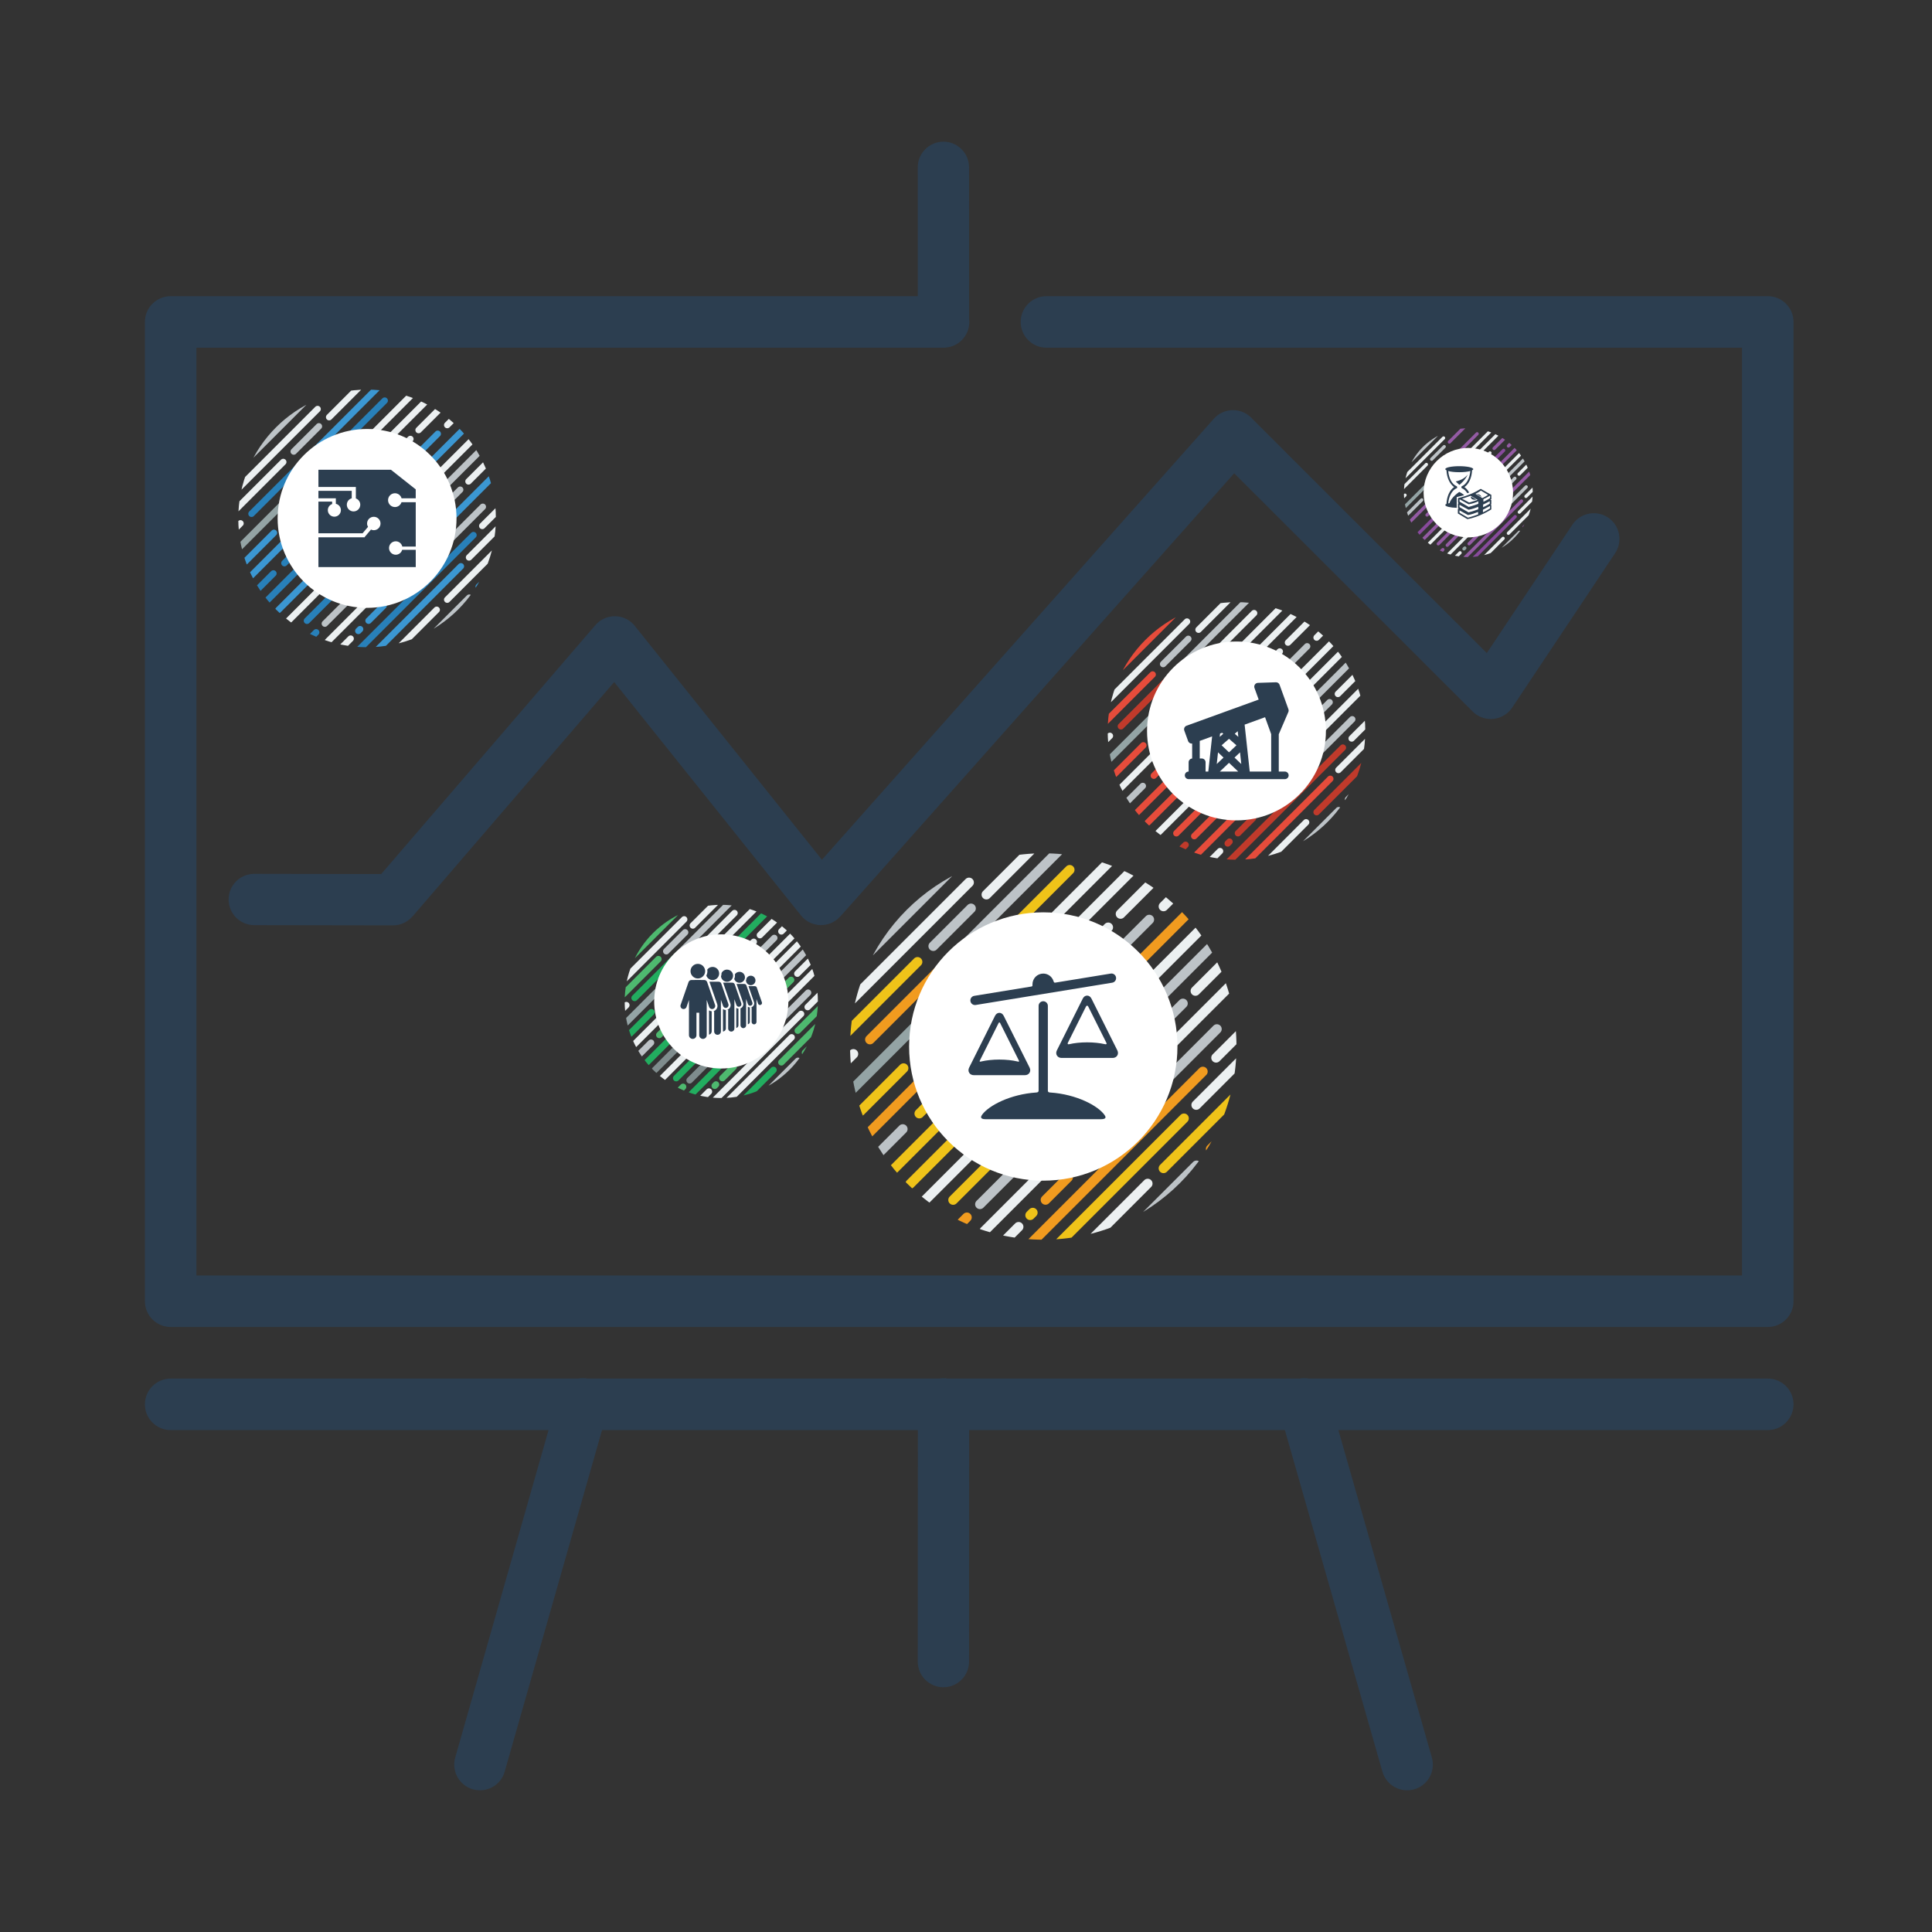 <?xml version="1.0" encoding="utf-8"?>
<!-- Generator: Adobe Illustrator 16.0.0, SVG Export Plug-In . SVG Version: 6.00 Build 0)  -->
<!DOCTYPE svg PUBLIC "-//W3C//DTD SVG 1.1//EN" "http://www.w3.org/Graphics/SVG/1.1/DTD/svg11.dtd">
<svg version="1.1" id="Layer_1" xmlns="http://www.w3.org/2000/svg" xmlns:xlink="http://www.w3.org/1999/xlink" x="0px" y="0px"
	 width="600px" height="600px" viewBox="0 0 600 600" enable-background="new 0 0 600 600" xml:space="preserve">
<rect x="0" y="0" width="600" height="600" fill="#333333" stroke="none"/>
<g>
	<path fill="#2C3E50" d="M376.959,130.048L255.261,266.997l-57.768-72.183c-0.383-0.549-0.834-1.064-1.366-1.516
		c-3.351-2.866-8.383-2.483-11.25,0.867l-66.499,77.283l-39.417-0.068c-4.4,0-7.966,3.566-7.966,7.967
		c0,4.398,3.566,7.967,7.966,7.967l43.083,0.068c2.416,0,4.583-1.068,6.066-2.803l0.017,0.018l62.616-72.783l58.017,72.498
		c2.732,3.434,7.75,3.984,11.183,1.25c0.351-0.297,0.683-0.6,0.983-0.932l0.017,0.016l122.349-137.664l74.065,74
		c3.116,3.1,8.183,3.082,11.282-0.033c0.468-0.451,0.852-0.949,1.168-1.467l31.782-47.683c2.451-3.667,1.467-8.616-2.183-11.067
		c-3.667-2.449-8.616-1.466-11.067,2.184l-26.6,39.898l-72.85-72.765l-0.648-0.667C384.942,126.465,379.893,126.749,376.959,130.048
		z"/>
	<path fill="#2C3E50" d="M53.001,412.111h0.217h495.779c4.417,0,8-3.584,8-8v-0.199V99.982c0-4.417-3.584-8-8-8h-0.2H324.982
		c-4.417,0-8,3.584-8,8s3.584,8,8,8h216.016v288.129H61.002V107.982h232.031c4.416,0,8-3.583,8-8c0-0.335-0.027-0.663-0.067-0.987
		l-0.017-47.03c0-4.4-3.566-7.966-7.967-7.966c-4.383,0-7.966,3.566-7.966,7.966l0.015,40.017L53.001,91.98c-4.417,0-8,3.584-8,8
		v0.217v303.914C45.001,408.527,48.585,412.111,53.001,412.111z"/>
	<path fill="#2C3E50" d="M548.998,428.129H406.454c-0.938-0.172-1.916-0.182-2.897,0H294.335c-0.431-0.072-0.869-0.117-1.319-0.117
		c-0.451,0-0.889,0.045-1.319,0.117H182.441c-0.979-0.182-1.955-0.17-2.891,0H53.001c-4.417,0-8,3.584-8,8c0,4.418,3.583,8,8,8
		h117.354l-28.987,101.699c-1.2,4.25,1.267,8.666,5.5,9.865c4.25,1.201,8.667-1.25,9.866-5.5l30.232-106.064h98.079l-0.03,71.898
		c0,4.4,3.566,7.967,7.967,7.967c4.399,0,7.967-3.584,7.967-7.967l0.029-71.898h98.057l30.28,106.064
		c1.201,4.25,5.632,6.701,9.867,5.5c4.25-1.199,6.7-5.631,5.499-9.865l-29.033-101.699h133.35c4.417,0,8-3.6,8-8
		C556.998,431.713,553.414,428.129,548.998,428.129z"/>
	<g>
		<g>
			<g>
				<defs>
					<path id="SVGID_1_" d="M324,385c-33.137,0-60-26.863-60-60c0-33.137,26.863-60,60-60s60,26.863,60,60
						C384,358.137,357.137,385,324,385z"/>
				</defs>
				<clipPath id="SVGID_2_">
					<use xlink:href="#SVGID_1_"  overflow="visible"/>
				</clipPath>
				<g clip-path="url(#SVGID_2_)">
					
						<line fill="none" stroke="#BDC3C7" stroke-width="3" stroke-linecap="round" stroke-miterlimit="10" x1="266.167" y1="299.5" x2="303.612" y2="262.054"/>
					
						<line fill="none" stroke="#BDC3C7" stroke-width="3" stroke-linecap="round" stroke-miterlimit="10" x1="289.833" y1="293.833" x2="301.557" y2="282.11"/>
					
						<line fill="none" stroke="#94A4A5" stroke-width="3" stroke-linecap="round" stroke-miterlimit="10" x1="251.5" y1="351.5" x2="288.946" y2="314.055"/>
					
						<line fill="none" stroke="#EFC319" stroke-width="3" stroke-linecap="round" stroke-miterlimit="10" x1="267.167" y1="345.167" x2="280.612" y2="331.721"/>
					
						<line fill="none" stroke="#EFC319" stroke-width="3" stroke-linecap="round" stroke-miterlimit="10" x1="247.5" y1="336.166" x2="284.946" y2="298.721"/>
					
						<line fill="none" stroke="#ECF0F1" stroke-width="3" stroke-linecap="round" stroke-miterlimit="10" x1="263.5" y1="311.5" x2="300.946" y2="274.054"/>
					
						<line fill="none" stroke="#F19B1F" stroke-width="3" stroke-linecap="round" stroke-miterlimit="10" x1="270.167" y1="322.834" x2="297.612" y2="295.387"/>
					
						<line fill="none" stroke="#F19B1F" stroke-width="3" stroke-linecap="round" stroke-miterlimit="10" x1="260.833" y1="360.833" x2="298.279" y2="323.387"/>
					
						<line fill="none" stroke="#EFC319" stroke-width="3" stroke-linecap="round" stroke-miterlimit="10" x1="285.5" y1="345.833" x2="295.028" y2="336.305"/>
					
						<line fill="none" stroke="#BCC2C6" stroke-width="3" stroke-linecap="round" stroke-miterlimit="10" x1="270.833" y1="360.167" x2="280.361" y2="350.639"/>
					
						<line fill="none" stroke="#ECF0F1" stroke-width="3" stroke-linecap="round" stroke-miterlimit="10" x1="255.5" y1="336.834" x2="265.028" y2="327.305"/>
					
						<line fill="none" stroke="#EFC319" stroke-width="3" stroke-linecap="round" stroke-miterlimit="10" x1="274.333" y1="366.333" x2="293.361" y2="347.306"/>
					
						<line fill="none" stroke="#EFC319" stroke-width="3" stroke-linecap="round" stroke-miterlimit="10" x1="282.667" y1="367.667" x2="301.694" y2="348.639"/>
					
						<line fill="none" stroke="#ECF0F1" stroke-width="3" stroke-linecap="round" stroke-miterlimit="10" x1="284" y1="376" x2="303.028" y2="356.972"/>
					
						<line fill="none" stroke="#EFC319" stroke-width="3" stroke-linecap="round" stroke-miterlimit="10" x1="296" y1="372.667" x2="315.028" y2="353.639"/>
					
						<line fill="none" stroke="#BDC3C7" stroke-width="3" stroke-linecap="round" stroke-miterlimit="10" x1="304.333" y1="374" x2="323.361" y2="354.972"/>
					
						<line fill="none" stroke="#ECF0F1" stroke-width="3" stroke-linecap="round" stroke-miterlimit="10" x1="305.667" y1="382.333" x2="324.694" y2="363.306"/>
					
						<line fill="none" stroke="#F19B1F" stroke-width="3" stroke-linecap="round" stroke-miterlimit="10" x1="294.667" y1="383.667" x2="300.279" y2="378.054"/>
					
						<line fill="none" stroke="#F19B1F" stroke-width="3" stroke-linecap="round" stroke-miterlimit="10" x1="324.694" y1="372.639" x2="331.694" y2="365.639"/>
					
						<line fill="none" stroke="#F19B1F" stroke-width="3" stroke-linecap="round" stroke-miterlimit="10" x1="319.833" y1="386.5" x2="373.557" y2="332.777"/>
					
						<line fill="none" stroke="#EFC319" stroke-width="3" stroke-linecap="round" stroke-miterlimit="10" x1="327.167" y1="387.833" x2="367.694" y2="347.306"/>
					
						<line fill="none" stroke="#BDC3C7" stroke-width="3" stroke-linecap="round" stroke-miterlimit="10" x1="296" y1="297" x2="340.334" y2="252.667"/>
					
						<line fill="none" stroke="#ECF0F1" stroke-width="3" stroke-linecap="round" stroke-miterlimit="10" x1="339.5" y1="384.5" x2="356.431" y2="367.569"/>
					
						<line fill="none" stroke="#ECF0F1" stroke-width="3" stroke-linecap="round" stroke-miterlimit="10" x1="311.5" y1="385.833" x2="316.333" y2="381"/>
					
						<line fill="none" stroke="#BDC3C7" stroke-width="3" stroke-linecap="round" stroke-miterlimit="10" x1="361.194" y1="336.305" x2="377.917" y2="319.584"/>
					
						<line fill="none" stroke="#EFC319" stroke-width="3" stroke-linecap="round" stroke-miterlimit="10" x1="313.514" y1="288.819" x2="332.205" y2="270.128"/>
					
						<line fill="none" stroke="#EFC319" stroke-width="3" stroke-linecap="round" stroke-miterlimit="10" x1="319.929" y1="377.404" x2="320.742" y2="376.591"/>
					
						<line fill="none" stroke="#BDC3C7" stroke-width="3" stroke-linecap="round" stroke-miterlimit="10" x1="312.833" y1="334.5" x2="317.667" y2="329.666"/>
					
						<line fill="none" stroke="#ECF0F1" stroke-width="3" stroke-linecap="round" stroke-miterlimit="10" x1="371.5" y1="343.166" x2="394.667" y2="320"/>
					
						<line fill="none" stroke="#ECF0F1" stroke-width="3" stroke-linecap="round" stroke-miterlimit="10" x1="306.333" y1="277.833" x2="329.5" y2="254.667"/>
					
						<line fill="none" stroke="#ECF0F1" stroke-width="3" stroke-linecap="round" stroke-miterlimit="10" x1="323.333" y1="288.833" x2="346.5" y2="265.667"/>
					
						<line fill="none" stroke="#ECF0F1" stroke-width="3" stroke-linecap="round" stroke-miterlimit="10" x1="359.667" y1="328.5" x2="382.833" y2="305.334"/>
					
						<line fill="none" stroke="#ECF0F1" stroke-width="3" stroke-linecap="round" stroke-miterlimit="10" x1="371.25" y1="307.75" x2="391" y2="288"/>
					
						<line fill="none" stroke="#BDC3C7" stroke-width="3" stroke-linecap="round" stroke-miterlimit="10" x1="363.779" y1="315.221" x2="367.37" y2="311.631"/>
					
						<line fill="none" stroke="#ECF0F1" stroke-width="3" stroke-linecap="round" stroke-miterlimit="10" x1="328" y1="293.833" x2="351.167" y2="270.667"/>
					
						<line fill="none" stroke="#ECF0F1" stroke-width="3" stroke-linecap="round" stroke-miterlimit="10" x1="348" y1="283.833" x2="371.167" y2="260.667"/>
					
						<line fill="none" stroke="#BDC3C7" stroke-width="3" stroke-linecap="round" stroke-miterlimit="10" x1="340.194" y1="302.305" x2="356.917" y2="285.583"/>
					
						<line fill="none" stroke="#EFC319" stroke-width="3" stroke-linecap="round" stroke-miterlimit="10" x1="361.333" y1="362.833" x2="384.5" y2="339.666"/>
					
						<line fill="none" stroke="#BDC3C7" stroke-width="3" stroke-linecap="round" stroke-miterlimit="10" x1="354.861" y1="378.639" x2="371.583" y2="361.917"/>
					
						<line fill="none" stroke="#ECF0F1" stroke-width="3" stroke-linecap="round" stroke-miterlimit="10" x1="377.667" y1="328.5" x2="392.833" y2="313.334"/>
					
						<line fill="none" stroke="#F19B1F" stroke-width="3" stroke-linecap="round" stroke-miterlimit="10" x1="354" y1="298.5" x2="377.167" y2="275.333"/>
					
						<line fill="none" stroke="#F19B1F" stroke-width="3" stroke-linecap="round" stroke-miterlimit="10" x1="376" y1="356.833" x2="399.167" y2="333.666"/>
					
						<line fill="none" stroke="#ECF0F1" stroke-width="3" stroke-linecap="round" stroke-miterlimit="10" x1="354" y1="307.5" x2="377.167" y2="284.333"/>
					
						<line fill="none" stroke="#BDC3C7" stroke-width="3" stroke-linecap="round" stroke-miterlimit="10" x1="359.194" y1="310.973" x2="375.917" y2="294.25"/>
					
						<line fill="none" stroke="#ECF0F1" stroke-width="3" stroke-linecap="round" stroke-miterlimit="10" x1="361.333" y1="281.5" x2="384.5" y2="258.333"/>
					
						<line fill="none" stroke="#ECF0F1" stroke-width="3" stroke-linecap="round" stroke-miterlimit="10" x1="321" y1="311.166" x2="344.167" y2="288"/>
				</g>
				<g clip-path="url(#SVGID_2_)">
					<circle fill="#FFFFFF" cx="324" cy="325" r="41.667"/>
				</g>
			</g>
		</g>
		<g>
			<g>
				<defs>
					<rect id="SVGID_3_" x="300.772" y="302.334" width="46.455" height="45.333"/>
				</defs>
				<clipPath id="SVGID_4_">
					<use xlink:href="#SVGID_3_"  overflow="visible"/>
				</clipPath>
				<path clip-path="url(#SVGID_4_)" fill="#2C3E50" d="M319.727,333.164c0.29-0.47,0.298-1.057,0.021-1.609l-8.042-16.084
					c-0.294-0.588-0.784-0.926-1.345-0.926s-1.051,0.338-1.345,0.926l-8.042,16.084c-0.276,0.553-0.269,1.14,0.021,1.609
					c0.29,0.469,0.812,0.738,1.43,0.738h15.87C318.915,333.902,319.437,333.633,319.727,333.164L319.727,333.164z M310.361,317.524
					c0.159,0,0.259,0.231,0.259,0.231l5.699,11.397c0.406,0.77-0.104,0.554-0.336,0.498c-1.557-0.37-3.506-0.591-5.622-0.591
					c-2.09,0-4.018,0.216-5.563,0.578c-0.255,0.059-0.847,0.285-0.393-0.488l5.691-11.383
					C310.097,317.768,310.213,317.524,310.361,317.524L310.361,317.524z M310.361,317.524"/>
				<path clip-path="url(#SVGID_4_)" fill="#2C3E50" d="M346.998,326.202l-8.042-16.084c-0.294-0.588-0.784-0.925-1.345-0.925
					s-1.05,0.337-1.345,0.925l-8.042,16.084c-0.276,0.554-0.269,1.14,0.021,1.61c0.29,0.469,0.812,0.738,1.431,0.738h15.87
					c0.619,0,1.14-0.27,1.431-0.738C347.267,327.342,347.274,326.756,346.998,326.202L346.998,326.202z M337.611,312.311
					c0.216,0,0.385,0.346,0.385,0.346l5.5,10.999c0.467,0.827-0.169,0.663-0.481,0.594c-1.519-0.339-3.385-0.54-5.403-0.54
					c-2.072,0-3.983,0.211-5.523,0.567c-0.269,0.063-0.834,0.138-0.282-0.778l5.407-10.814
					C337.213,312.684,337.389,312.311,337.611,312.311L337.611,312.311z M337.611,312.311"/>
				<path clip-path="url(#SVGID_4_)" fill="#2C3E50" d="M302.79,312.122c0.077,0,0.155-0.005,0.233-0.019l42.388-6.919
					c0.782-0.128,1.313-0.864,1.186-1.647c-0.128-0.782-0.865-1.313-1.647-1.185l-17.211,2.81c-0.44,0.11-0.513-0.33-0.576-0.52
					c-0.443-1.33-1.697-2.289-3.176-2.289c-1.85,0-3.348,1.5-3.348,3.35c0,0.234,0.087,0.596-0.293,0.665l-17.784,2.903
					c-0.782,0.127-1.313,0.865-1.186,1.646C301.491,311.622,302.1,312.122,302.79,312.122L302.79,312.122z M302.79,312.122"/>
			</g>
			<path fill="#2C3E50" d="M325.422,338.674v-26.295c0-0.792-0.644-1.435-1.436-1.435s-1.436,0.643-1.436,1.435v26.295
				c0,0.544-0.48,0.594-0.72,0.609c-8.083,0.542-14.694,4.02-16.806,6.878c-0.368,0.5-0.868,1.423,1.089,1.423h35.745
				c1.957,0,1.5-0.831,1.19-1.279c-1.987-2.879-8.664-6.457-16.862-7.018C325.934,339.27,325.422,339.283,325.422,338.674
				L325.422,338.674z M325.422,338.674"/>
		</g>
	</g>
</g>
<g>
	<g>
		<g>
			<defs>
				<path id="SVGID_5_" d="M114,201c-22.092,0-40-17.909-40-40s17.908-40,40-40c22.091,0,40,17.909,40,40S136.091,201,114,201z"/>
			</defs>
			<clipPath id="SVGID_6_">
				<use xlink:href="#SVGID_5_"  overflow="visible"/>
			</clipPath>
			<g clip-path="url(#SVGID_6_)">
				
					<line fill="none" stroke="#BDC3C7" stroke-width="2" stroke-linecap="round" stroke-miterlimit="10" x1="75.444" y1="144" x2="100.408" y2="119.036"/>
				
					<line fill="none" stroke="#BDC3C7" stroke-width="2" stroke-linecap="round" stroke-miterlimit="10" x1="91.223" y1="140.222" x2="99.037" y2="132.407"/>
				
					<line fill="none" stroke="#94A4A5" stroke-width="2" stroke-linecap="round" stroke-miterlimit="10" x1="65.667" y1="178.667" x2="90.631" y2="153.703"/>
				
					<line fill="none" stroke="#3B97D2" stroke-width="2" stroke-linecap="round" stroke-miterlimit="10" x1="76.111" y1="174.444" x2="85.075" y2="165.48"/>
				
					<line fill="none" stroke="#ECF0F1" stroke-width="2" stroke-linecap="round" stroke-miterlimit="10" x1="63" y1="168.444" x2="87.964" y2="143.48"/>
				
					<line fill="none" stroke="#ECF0F1" stroke-width="2" stroke-linecap="round" stroke-miterlimit="10" x1="73.667" y1="152" x2="98.631" y2="127.036"/>
				
					<line fill="none" stroke="#2880B9" stroke-width="2" stroke-linecap="round" stroke-miterlimit="10" x1="78.111" y1="159.556" x2="96.408" y2="141.258"/>
				
					<line fill="none" stroke="#3B97D2" stroke-width="2" stroke-linecap="round" stroke-miterlimit="10" x1="71.889" y1="184.889" x2="96.853" y2="159.925"/>
				
					<line fill="none" stroke="#2880B9" stroke-width="2" stroke-linecap="round" stroke-miterlimit="10" x1="88.333" y1="174.889" x2="94.686" y2="168.537"/>
				
					<line fill="none" stroke="#2880B9" stroke-width="2" stroke-linecap="round" stroke-miterlimit="10" x1="78.556" y1="184.444" x2="84.907" y2="178.092"/>
				
					<line fill="none" stroke="#ECF0F1" stroke-width="2" stroke-linecap="round" stroke-miterlimit="10" x1="68.333" y1="168.889" x2="74.686" y2="162.537"/>
				
					<line fill="none" stroke="#2880B9" stroke-width="2" stroke-linecap="round" stroke-miterlimit="10" x1="80.889" y1="188.556" x2="93.574" y2="175.87"/>
				
					<line fill="none" stroke="#3B97D2" stroke-width="2" stroke-linecap="round" stroke-miterlimit="10" x1="86.444" y1="189.444" x2="99.13" y2="176.759"/>
				
					<line fill="none" stroke="#ECF0F1" stroke-width="2" stroke-linecap="round" stroke-miterlimit="10" x1="87.333" y1="195" x2="100.019" y2="182.314"/>
				
					<line fill="none" stroke="#2880B9" stroke-width="2" stroke-linecap="round" stroke-miterlimit="10" x1="95.333" y1="192.778" x2="108.019" y2="180.092"/>
				
					<line fill="none" stroke="#BDC3C7" stroke-width="2" stroke-linecap="round" stroke-miterlimit="10" x1="100.889" y1="193.667" x2="113.574" y2="180.981"/>
				
					<line fill="none" stroke="#ECF0F1" stroke-width="2" stroke-linecap="round" stroke-miterlimit="10" x1="101.777" y1="199.222" x2="114.463" y2="186.537"/>
				
					<line fill="none" stroke="#2880B9" stroke-width="2" stroke-linecap="round" stroke-miterlimit="10" x1="94.444" y1="200.111" x2="98.187" y2="196.369"/>
				
					<line fill="none" stroke="#3B97D2" stroke-width="2" stroke-linecap="round" stroke-miterlimit="10" x1="114.463" y1="192.759" x2="119.13" y2="188.092"/>
				
					<line fill="none" stroke="#2880B9" stroke-width="2" stroke-linecap="round" stroke-miterlimit="10" x1="111.223" y1="202" x2="147.037" y2="166.185"/>
				
					<line fill="none" stroke="#3B97D2" stroke-width="2" stroke-linecap="round" stroke-miterlimit="10" x1="116.111" y1="202.889" x2="143.13" y2="175.87"/>
				
					<line fill="none" stroke="#3B97D2" stroke-width="2" stroke-linecap="round" stroke-miterlimit="10" x1="95.333" y1="142.333" x2="124.89" y2="112.778"/>
				
					<line fill="none" stroke="#ECF0F1" stroke-width="2" stroke-linecap="round" stroke-miterlimit="10" x1="124.333" y1="200.667" x2="135.62" y2="189.379"/>
				
					<line fill="none" stroke="#ECF0F1" stroke-width="2" stroke-linecap="round" stroke-miterlimit="10" x1="105.667" y1="201.556" x2="108.889" y2="198.333"/>
				
					<line fill="none" stroke="#BDC3C7" stroke-width="2" stroke-linecap="round" stroke-miterlimit="10" x1="138.797" y1="168.537" x2="149.944" y2="157.389"/>
				
					<line fill="none" stroke="#2880B9" stroke-width="2" stroke-linecap="round" stroke-miterlimit="10" x1="107.01" y1="136.879" x2="119.47" y2="124.419"/>
				
					<line fill="none" stroke="#3B97D2" stroke-width="2" stroke-linecap="round" stroke-miterlimit="10" x1="111.286" y1="195.936" x2="111.828" y2="195.394"/>
				
					<line fill="none" stroke="#BDC3C7" stroke-width="2" stroke-linecap="round" stroke-miterlimit="10" x1="106.556" y1="167.333" x2="109.777" y2="164.111"/>
				
					<line fill="none" stroke="#ECF0F1" stroke-width="2" stroke-linecap="round" stroke-miterlimit="10" x1="145.667" y1="173.111" x2="161.111" y2="157.667"/>
				
					<line fill="none" stroke="#ECF0F1" stroke-width="2" stroke-linecap="round" stroke-miterlimit="10" x1="102.223" y1="129.556" x2="117.667" y2="114.111"/>
				
					<line fill="none" stroke="#ECF0F1" stroke-width="2" stroke-linecap="round" stroke-miterlimit="10" x1="113.556" y1="136.889" x2="129" y2="121.444"/>
				
					<line fill="none" stroke="#3B97D2" stroke-width="2" stroke-linecap="round" stroke-miterlimit="10" x1="137.777" y1="163.333" x2="153.223" y2="147.889"/>
				
					<line fill="none" stroke="#ECF0F1" stroke-width="2" stroke-linecap="round" stroke-miterlimit="10" x1="145.5" y1="149.5" x2="158.667" y2="136.333"/>
				
					<line fill="none" stroke="#BDC3C7" stroke-width="2" stroke-linecap="round" stroke-miterlimit="10" x1="140.52" y1="154.48" x2="142.913" y2="152.087"/>
				
					<line fill="none" stroke="#ECF0F1" stroke-width="2" stroke-linecap="round" stroke-miterlimit="10" x1="116.667" y1="140.222" x2="132.111" y2="124.778"/>
				
					<line fill="none" stroke="#ECF0F1" stroke-width="2" stroke-linecap="round" stroke-miterlimit="10" x1="130" y1="133.556" x2="145.444" y2="118.111"/>
				
					<line fill="none" stroke="#3B97D2" stroke-width="2" stroke-linecap="round" stroke-miterlimit="10" x1="124.797" y1="145.87" x2="135.944" y2="134.722"/>
				
					<line fill="none" stroke="#ECF0F1" stroke-width="2" stroke-linecap="round" stroke-miterlimit="10" x1="138.889" y1="186.222" x2="154.333" y2="170.778"/>
				
					<line fill="none" stroke="#BDC3C7" stroke-width="2" stroke-linecap="round" stroke-miterlimit="10" x1="134.574" y1="196.759" x2="145.723" y2="185.611"/>
				
					<line fill="none" stroke="#ECF0F1" stroke-width="2" stroke-linecap="round" stroke-miterlimit="10" x1="149.777" y1="163.333" x2="159.889" y2="153.222"/>
				
					<line fill="none" stroke="#3B97D2" stroke-width="2" stroke-linecap="round" stroke-miterlimit="10" x1="134" y1="143.333" x2="149.444" y2="127.889"/>
				
					<line fill="none" stroke="#3B97D2" stroke-width="2" stroke-linecap="round" stroke-miterlimit="10" x1="148.667" y1="182.222" x2="164.111" y2="166.778"/>
				
					<line fill="none" stroke="#ECF0F1" stroke-width="2" stroke-linecap="round" stroke-miterlimit="10" x1="134" y1="149.333" x2="149.444" y2="133.889"/>
				
					<line fill="none" stroke="#BDC3C7" stroke-width="2" stroke-linecap="round" stroke-miterlimit="10" x1="137.463" y1="151.648" x2="148.611" y2="140.5"/>
				
					<line fill="none" stroke="#ECF0F1" stroke-width="2" stroke-linecap="round" stroke-miterlimit="10" x1="138.889" y1="132" x2="154.333" y2="116.556"/>
				
					<line fill="none" stroke="#ECF0F1" stroke-width="2" stroke-linecap="round" stroke-miterlimit="10" x1="112" y1="151.778" x2="127.444" y2="136.333"/>
			</g>
			<g clip-path="url(#SVGID_6_)">
				<circle fill="#FFFFFF" cx="114" cy="161" r="27.777"/>
			</g>
		</g>
	</g>
	<g>
		<path fill="#2C3E50" d="M122.655,153.184c0.987,0,1.808,0.667,2.058,1.576h4.394v-2.781l-7.693-6.09H98.889v5.339h11.624v3.564
			c0.797,0.292,1.372,1.052,1.372,1.951c0,1.154-0.937,2.085-2.091,2.085c-1.149,0-2.085-0.932-2.085-2.085
			c0-0.955,0.648-1.752,1.524-1.998v-2.317H98.889v2.322h5.409l0.004,1.71c0.899,0.208,1.566,1.01,1.566,1.971
			c0,1.125-0.908,2.034-2.029,2.034c-1.122,0-2.03-0.908-2.03-2.034c0-0.877,0.557-1.619,1.34-1.901v-0.75h-4.26v9.844h13.709
			l1.692-1.998c-0.182-0.306-0.292-0.663-0.292-1.047c0-1.154,0.936-2.085,2.09-2.085c1.149,0,2.086,0.932,2.086,2.085
			s-0.937,2.085-2.086,2.085c-0.315,0-0.611-0.074-0.881-0.199l-2.09,2.465l-0.074-0.064H98.889v9.246h30.223v-5.358h-4.213
			c-0.246,0.876-1.043,1.525-1.998,1.525c-1.153,0-2.085-0.936-2.085-2.085c0-1.154,0.932-2.09,2.085-2.09
			c0.997,0,1.826,0.7,2.035,1.636h4.176v-13.774h-4.422c-0.273,0.867-1.075,1.502-2.034,1.502c-1.182,0-2.142-0.959-2.142-2.142
			C120.514,154.139,121.474,153.184,122.655,153.184L122.655,153.184z M122.655,153.184"/>
	</g>
</g>
<g>
	<g>
		<g>
			<defs>
				<path id="SVGID_7_" d="M384,267c-22.092,0-40-17.908-40-40c0-22.091,17.908-40,40-40c22.091,0,40,17.909,40,40
					C424,249.092,406.091,267,384,267z"/>
			</defs>
			<clipPath id="SVGID_8_">
				<use xlink:href="#SVGID_7_"  overflow="visible"/>
			</clipPath>
			<g clip-path="url(#SVGID_8_)">
				
					<line fill="none" stroke="#E64C3B" stroke-width="2" stroke-linecap="round" stroke-miterlimit="10" x1="345.444" y1="210" x2="370.408" y2="185.036"/>
				
					<line fill="none" stroke="#BDC3C7" stroke-width="2" stroke-linecap="round" stroke-miterlimit="10" x1="361.223" y1="206.222" x2="369.037" y2="198.407"/>
				
					<line fill="none" stroke="#94A4A5" stroke-width="2" stroke-linecap="round" stroke-miterlimit="10" x1="335.667" y1="244.667" x2="360.631" y2="219.703"/>
				
					<line fill="none" stroke="#E64C3B" stroke-width="2" stroke-linecap="round" stroke-miterlimit="10" x1="346.111" y1="240.444" x2="355.075" y2="231.48"/>
				
					<line fill="none" stroke="#E64C3B" stroke-width="2" stroke-linecap="round" stroke-miterlimit="10" x1="333" y1="234.444" x2="357.964" y2="209.48"/>
				
					<line fill="none" stroke="#ECF0F1" stroke-width="2" stroke-linecap="round" stroke-miterlimit="10" x1="343.667" y1="218" x2="368.631" y2="193.036"/>
				
					<line fill="none" stroke="#C03A2B" stroke-width="2" stroke-linecap="round" stroke-miterlimit="10" x1="348.111" y1="225.556" x2="366.408" y2="207.258"/>
				
					<line fill="none" stroke="#ECF0F1" stroke-width="2" stroke-linecap="round" stroke-miterlimit="10" x1="341.889" y1="250.889" x2="366.853" y2="225.925"/>
				
					<line fill="none" stroke="#E64C3B" stroke-width="2" stroke-linecap="round" stroke-miterlimit="10" x1="358.333" y1="240.889" x2="364.686" y2="234.537"/>
				
					<line fill="none" stroke="#BCC2C6" stroke-width="2" stroke-linecap="round" stroke-miterlimit="10" x1="348.556" y1="250.444" x2="354.907" y2="244.092"/>
				
					<line fill="none" stroke="#ECF0F1" stroke-width="2" stroke-linecap="round" stroke-miterlimit="10" x1="338.333" y1="234.889" x2="344.686" y2="228.537"/>
				
					<line fill="none" stroke="#E64C3B" stroke-width="2" stroke-linecap="round" stroke-miterlimit="10" x1="350.889" y1="254.556" x2="363.574" y2="241.87"/>
				
					<line fill="none" stroke="#E64C3B" stroke-width="2" stroke-linecap="round" stroke-miterlimit="10" x1="356.444" y1="255.444" x2="369.13" y2="242.759"/>
				
					<line fill="none" stroke="#ECF0F1" stroke-width="2" stroke-linecap="round" stroke-miterlimit="10" x1="357.333" y1="261" x2="370.019" y2="248.314"/>
				
					<line fill="none" stroke="#E64C3B" stroke-width="2" stroke-linecap="round" stroke-miterlimit="10" x1="365.333" y1="258.777" x2="378.019" y2="246.092"/>
				
					<line fill="none" stroke="#E64C3B" stroke-width="2" stroke-linecap="round" stroke-miterlimit="10" x1="370.889" y1="259.666" x2="383.574" y2="246.981"/>
				
					<line fill="none" stroke="#E64C3B" stroke-width="2" stroke-linecap="round" stroke-miterlimit="10" x1="371.777" y1="265.223" x2="384.463" y2="252.537"/>
				
					<line fill="none" stroke="#C03A2B" stroke-width="2" stroke-linecap="round" stroke-miterlimit="10" x1="364.444" y1="266.111" x2="368.187" y2="262.369"/>
				
					<line fill="none" stroke="#C03A2B" stroke-width="2" stroke-linecap="round" stroke-miterlimit="10" x1="384.463" y1="258.76" x2="389.13" y2="254.092"/>
				
					<line fill="none" stroke="#C03A2B" stroke-width="2" stroke-linecap="round" stroke-miterlimit="10" x1="381.223" y1="268" x2="417.037" y2="232.185"/>
				
					<line fill="none" stroke="#E64C3B" stroke-width="2" stroke-linecap="round" stroke-miterlimit="10" x1="386.111" y1="268.889" x2="413.13" y2="241.87"/>
				
					<line fill="none" stroke="#BDC3C7" stroke-width="2" stroke-linecap="round" stroke-miterlimit="10" x1="365.333" y1="208.333" x2="394.89" y2="178.778"/>
				
					<line fill="none" stroke="#ECF0F1" stroke-width="2" stroke-linecap="round" stroke-miterlimit="10" x1="394.333" y1="266.666" x2="405.62" y2="255.379"/>
				
					<line fill="none" stroke="#ECF0F1" stroke-width="2" stroke-linecap="round" stroke-miterlimit="10" x1="375.667" y1="267.556" x2="378.889" y2="264.334"/>
				
					<line fill="none" stroke="#BDC3C7" stroke-width="2" stroke-linecap="round" stroke-miterlimit="10" x1="408.797" y1="234.537" x2="419.944" y2="223.389"/>
				
					<line fill="none" stroke="#ECF0F1" stroke-width="2" stroke-linecap="round" stroke-miterlimit="10" x1="377.01" y1="202.879" x2="389.47" y2="190.419"/>
				
					<line fill="none" stroke="#C03A2B" stroke-width="2" stroke-linecap="round" stroke-miterlimit="10" x1="381.286" y1="261.936" x2="381.828" y2="261.395"/>
				
					<line fill="none" stroke="#BDC3C7" stroke-width="2" stroke-linecap="round" stroke-miterlimit="10" x1="376.556" y1="233.333" x2="379.777" y2="230.111"/>
				
					<line fill="none" stroke="#ECF0F1" stroke-width="2" stroke-linecap="round" stroke-miterlimit="10" x1="415.667" y1="239.111" x2="431.111" y2="223.667"/>
				
					<line fill="none" stroke="#ECF0F1" stroke-width="2" stroke-linecap="round" stroke-miterlimit="10" x1="372.223" y1="195.556" x2="387.667" y2="180.111"/>
				
					<line fill="none" stroke="#ECF0F1" stroke-width="2" stroke-linecap="round" stroke-miterlimit="10" x1="383.556" y1="202.889" x2="399" y2="187.444"/>
				
					<line fill="none" stroke="#ECF0F1" stroke-width="2" stroke-linecap="round" stroke-miterlimit="10" x1="407.777" y1="229.333" x2="423.223" y2="213.889"/>
				
					<line fill="none" stroke="#ECF0F1" stroke-width="2" stroke-linecap="round" stroke-miterlimit="10" x1="415.5" y1="215.5" x2="428.667" y2="202.333"/>
				
					<line fill="none" stroke="#BDC3C7" stroke-width="2" stroke-linecap="round" stroke-miterlimit="10" x1="410.52" y1="220.48" x2="412.913" y2="218.087"/>
				
					<line fill="none" stroke="#ECF0F1" stroke-width="2" stroke-linecap="round" stroke-miterlimit="10" x1="386.667" y1="206.222" x2="402.111" y2="190.778"/>
				
					<line fill="none" stroke="#ECF0F1" stroke-width="2" stroke-linecap="round" stroke-miterlimit="10" x1="400" y1="199.556" x2="415.444" y2="184.111"/>
				
					<line fill="none" stroke="#BDC3C7" stroke-width="2" stroke-linecap="round" stroke-miterlimit="10" x1="394.797" y1="211.87" x2="405.944" y2="200.722"/>
				
					<line fill="none" stroke="#C03A2B" stroke-width="2" stroke-linecap="round" stroke-miterlimit="10" x1="408.889" y1="252.223" x2="424.333" y2="236.778"/>
				
					<line fill="none" stroke="#BDC3C7" stroke-width="2" stroke-linecap="round" stroke-miterlimit="10" x1="404.574" y1="262.76" x2="415.723" y2="251.611"/>
				
					<line fill="none" stroke="#ECF0F1" stroke-width="2" stroke-linecap="round" stroke-miterlimit="10" x1="419.777" y1="229.333" x2="429.889" y2="219.222"/>
				
					<line fill="none" stroke="#ECF0F1" stroke-width="2" stroke-linecap="round" stroke-miterlimit="10" x1="404" y1="209.333" x2="419.444" y2="193.889"/>
				
					<line fill="none" stroke="#BDC3C7" stroke-width="2" stroke-linecap="round" stroke-miterlimit="10" x1="418.667" y1="248.223" x2="434.111" y2="232.778"/>
				
					<line fill="none" stroke="#ECF0F1" stroke-width="2" stroke-linecap="round" stroke-miterlimit="10" x1="404" y1="215.333" x2="419.444" y2="199.889"/>
				
					<line fill="none" stroke="#BDC3C7" stroke-width="2" stroke-linecap="round" stroke-miterlimit="10" x1="407.463" y1="217.648" x2="418.611" y2="206.5"/>
				
					<line fill="none" stroke="#ECF0F1" stroke-width="2" stroke-linecap="round" stroke-miterlimit="10" x1="408.889" y1="198" x2="424.333" y2="182.556"/>
				
					<line fill="none" stroke="#ECF0F1" stroke-width="2" stroke-linecap="round" stroke-miterlimit="10" x1="382" y1="217.778" x2="397.444" y2="202.333"/>
			</g>
			<g clip-path="url(#SVGID_8_)">
				<circle fill="#FFFFFF" cx="384" cy="227" r="27.777"/>
			</g>
		</g>
	</g>
	<g>
		<g>
			<defs>
				<rect id="SVGID_9_" x="367.727" y="211.889" width="32.547" height="30.223"/>
			</defs>
			<clipPath id="SVGID_10_">
				<use xlink:href="#SVGID_9_"  overflow="visible"/>
			</clipPath>
			<path clip-path="url(#SVGID_10_)" fill="#2C3E50" d="M399.025,239.617h-1.892v-11.588l2.973-6.902
				c0.119-0.275,0.128-0.585,0.026-0.867l-2.749-7.595c-0.174-0.479-0.637-0.795-1.146-0.776l-5.579,0.183
				c-0.378,0.012-0.726,0.205-0.937,0.517c-0.212,0.312-0.261,0.707-0.133,1.061l1.306,3.611l-22.392,8.115
				c-0.611,0.222-0.928,0.897-0.706,1.508l1.184,3.265c0.106,0.293,0.325,0.533,0.607,0.665c0.157,0.074,0.328,0.111,0.499,0.111
				c0.05,0,0.1-0.006,0.149-0.013v4.649c-0.612,0.042-1.096,0.55-1.096,1.172v2.883h-0.005c-0.65,0-1.178,0.527-1.178,1.178
				s0.527,1.177,1.178,1.177h29.889c0.65,0,1.178-0.527,1.178-1.177S399.676,239.617,399.025,239.617L399.025,239.617z
				 M388.117,239.617l-1.588-14.576l6.35-2.301l1.899,5.253v11.624H388.117z M374.402,239.617v-2.883
				c0-0.651-0.527-1.178-1.177-1.178h-0.634v-5.464l3.843-1.393l-1.185,10.918H374.402z M384.574,228.84l-1.102-0.962l0.91-0.795
				L384.574,228.84z M379.544,227.572l0.351,0.306l-1.106,0.967l0.113-1.04L379.544,227.572z M378.266,233.648l1.709,1.626l-2.102,2
				L378.266,233.648z M379.379,231.456l2.305-2.014l2.305,2.014l-2.305,2.193L379.379,231.456z M385.098,233.651l0.396,3.624
				l-2.102-2L385.098,233.651z M381.684,236.9l2.854,2.716h-5.709L381.684,236.9z M381.684,236.9"/>
		</g>
	</g>
</g>
<g>
	<g>
		<defs>
			<path id="SVGID_11_" d="M224,341c-16.568,0-30-13.432-30-30s13.432-30,30-30s30,13.432,30,30S240.568,341,224,341z"/>
		</defs>
		<clipPath id="SVGID_12_">
			<use xlink:href="#SVGID_11_"  overflow="visible"/>
		</clipPath>
		<g clip-path="url(#SVGID_12_)">
			
				<line fill="none" stroke="#4EB96F" stroke-width="2" stroke-linecap="round" stroke-miterlimit="10" x1="195.083" y1="298.25" x2="213.807" y2="279.527"/>
			
				<line fill="none" stroke="#BDC3C7" stroke-width="2" stroke-linecap="round" stroke-miterlimit="10" x1="206.917" y1="295.417" x2="212.778" y2="289.555"/>
			
				<line fill="none" stroke="#94A4A5" stroke-width="2" stroke-linecap="round" stroke-miterlimit="10" x1="187.75" y1="324.25" x2="206.473" y2="305.527"/>
			
				<line fill="none" stroke="#22AD5F" stroke-width="2" stroke-linecap="round" stroke-miterlimit="10" x1="195.583" y1="321.084" x2="202.307" y2="314.36"/>
			
				<line fill="none" stroke="#4EB96F" stroke-width="2" stroke-linecap="round" stroke-miterlimit="10" x1="185.75" y1="316.584" x2="204.473" y2="297.86"/>
			
				<line fill="none" stroke="#ECF0F1" stroke-width="2" stroke-linecap="round" stroke-miterlimit="10" x1="193.75" y1="304.25" x2="212.473" y2="285.527"/>
			
				<line fill="none" stroke="#22AD5F" stroke-width="2" stroke-linecap="round" stroke-miterlimit="10" x1="197.083" y1="309.916" x2="210.807" y2="296.194"/>
			
				<line fill="none" stroke="#ECF0F1" stroke-width="2" stroke-linecap="round" stroke-miterlimit="10" x1="192.417" y1="328.916" x2="211.14" y2="310.193"/>
			
				<line fill="none" stroke="#4EB96F" stroke-width="2" stroke-linecap="round" stroke-miterlimit="10" x1="204.75" y1="321.416" x2="209.514" y2="316.652"/>
			
				<line fill="none" stroke="#BCC2C6" stroke-width="2" stroke-linecap="round" stroke-miterlimit="10" x1="197.417" y1="328.584" x2="202.181" y2="323.819"/>
			
				<line fill="none" stroke="#ECF0F1" stroke-width="2" stroke-linecap="round" stroke-miterlimit="10" x1="189.75" y1="316.916" x2="194.514" y2="312.152"/>
			
				<line fill="none" stroke="#22AD5F" stroke-width="2" stroke-linecap="round" stroke-miterlimit="10" x1="199.167" y1="331.666" x2="208.681" y2="322.152"/>
			
				<line fill="none" stroke="#7F8C8D" stroke-width="2" stroke-linecap="round" stroke-miterlimit="10" x1="203.333" y1="332.334" x2="212.848" y2="322.819"/>
			
				<line fill="none" stroke="#ECF0F1" stroke-width="2" stroke-linecap="round" stroke-miterlimit="10" x1="204" y1="336.5" x2="213.514" y2="326.986"/>
			
				<line fill="none" stroke="#22AD5F" stroke-width="2" stroke-linecap="round" stroke-miterlimit="10" x1="210" y1="334.834" x2="219.514" y2="325.319"/>
			
				<line fill="none" stroke="#7F8C8D" stroke-width="2" stroke-linecap="round" stroke-miterlimit="10" x1="214.167" y1="335.5" x2="223.681" y2="325.986"/>
			
				<line fill="none" stroke="#22AD5F" stroke-width="2" stroke-linecap="round" stroke-miterlimit="10" x1="214.833" y1="339.666" x2="224.348" y2="330.152"/>
			
				<line fill="none" stroke="#4EB96F" stroke-width="2" stroke-linecap="round" stroke-miterlimit="10" x1="209.333" y1="340.334" x2="212.14" y2="337.527"/>
			
				<line fill="none" stroke="#4EB96F" stroke-width="2" stroke-linecap="round" stroke-miterlimit="10" x1="224.348" y1="334.819" x2="227.848" y2="331.319"/>
			
				<line fill="none" stroke="#ECF0F1" stroke-width="2" stroke-linecap="round" stroke-miterlimit="10" x1="221.917" y1="341.75" x2="248.778" y2="314.889"/>
			
				<line fill="none" stroke="#ECF0F1" stroke-width="2" stroke-linecap="round" stroke-miterlimit="10" x1="225.583" y1="342.416" x2="245.848" y2="322.152"/>
			
				<line fill="none" stroke="#BDC3C7" stroke-width="2" stroke-linecap="round" stroke-miterlimit="10" x1="210" y1="297" x2="232.167" y2="274.833"/>
			
				<line fill="none" stroke="#22AD5F" stroke-width="2" stroke-linecap="round" stroke-miterlimit="10" x1="231.75" y1="340.75" x2="240.215" y2="332.285"/>
			
				<line fill="none" stroke="#ECF0F1" stroke-width="2" stroke-linecap="round" stroke-miterlimit="10" x1="217.75" y1="341.416" x2="220.167" y2="339"/>
			
				<line fill="none" stroke="#BDC3C7" stroke-width="2" stroke-linecap="round" stroke-miterlimit="10" x1="242.598" y1="316.652" x2="250.958" y2="308.291"/>
			
				<line fill="none" stroke="#ECF0F1" stroke-width="2" stroke-linecap="round" stroke-miterlimit="10" x1="218.757" y1="292.91" x2="228.103" y2="283.564"/>
			
				<line fill="none" stroke="#4EB96F" stroke-width="2" stroke-linecap="round" stroke-miterlimit="10" x1="221.965" y1="337.202" x2="222.371" y2="336.795"/>
			
				<line fill="none" stroke="#BDC3C7" stroke-width="2" stroke-linecap="round" stroke-miterlimit="10" x1="218.417" y1="315.75" x2="220.833" y2="313.334"/>
			
				<line fill="none" stroke="#4EB96F" stroke-width="2" stroke-linecap="round" stroke-miterlimit="10" x1="247.75" y1="320.084" x2="259.333" y2="308.5"/>
			
				<line fill="none" stroke="#ECF0F1" stroke-width="2" stroke-linecap="round" stroke-miterlimit="10" x1="215.167" y1="287.417" x2="226.75" y2="275.833"/>
			
				<line fill="none" stroke="#ECF0F1" stroke-width="2" stroke-linecap="round" stroke-miterlimit="10" x1="223.667" y1="292.917" x2="235.25" y2="281.333"/>
			
				<line fill="none" stroke="#ECF0F1" stroke-width="2" stroke-linecap="round" stroke-miterlimit="10" x1="241.833" y1="312.75" x2="253.417" y2="301.166"/>
			
				<line fill="none" stroke="#ECF0F1" stroke-width="2" stroke-linecap="round" stroke-miterlimit="10" x1="247.625" y1="302.375" x2="257.5" y2="292.5"/>
			
				<line fill="none" stroke="#4EB96F" stroke-width="2" stroke-linecap="round" stroke-miterlimit="10" x1="243.89" y1="306.109" x2="245.686" y2="304.315"/>
			
				<line fill="none" stroke="#22AD5F" stroke-width="2" stroke-linecap="round" stroke-miterlimit="10" x1="226" y1="295.417" x2="237.583" y2="283.833"/>
			
				<line fill="none" stroke="#ECF0F1" stroke-width="2" stroke-linecap="round" stroke-miterlimit="10" x1="236" y1="290.417" x2="247.583" y2="278.833"/>
			
				<line fill="none" stroke="#BDC3C7" stroke-width="2" stroke-linecap="round" stroke-miterlimit="10" x1="232.098" y1="299.653" x2="240.458" y2="291.292"/>
			
				<line fill="none" stroke="#4EB96F" stroke-width="2" stroke-linecap="round" stroke-miterlimit="10" x1="242.667" y1="329.916" x2="254.25" y2="318.334"/>
			
				<line fill="none" stroke="#BDC3C7" stroke-width="2" stroke-linecap="round" stroke-miterlimit="10" x1="239.431" y1="337.819" x2="247.792" y2="329.459"/>
			
				<line fill="none" stroke="#ECF0F1" stroke-width="2" stroke-linecap="round" stroke-miterlimit="10" x1="250.833" y1="312.75" x2="258.417" y2="305.166"/>
			
				<line fill="none" stroke="#ECF0F1" stroke-width="2" stroke-linecap="round" stroke-miterlimit="10" x1="239" y1="297.75" x2="250.583" y2="286.167"/>
			
				<line fill="none" stroke="#4EB96F" stroke-width="2" stroke-linecap="round" stroke-miterlimit="10" x1="250" y1="326.916" x2="261.583" y2="315.334"/>
			
				<line fill="none" stroke="#ECF0F1" stroke-width="2" stroke-linecap="round" stroke-miterlimit="10" x1="239" y1="302.25" x2="250.583" y2="290.667"/>
			
				<line fill="none" stroke="#BDC3C7" stroke-width="2" stroke-linecap="round" stroke-miterlimit="10" x1="241.598" y1="303.986" x2="249.958" y2="295.625"/>
			
				<line fill="none" stroke="#ECF0F1" stroke-width="2" stroke-linecap="round" stroke-miterlimit="10" x1="242.667" y1="289.25" x2="254.25" y2="277.667"/>
			
				<line fill="none" stroke="#ECF0F1" stroke-width="2" stroke-linecap="round" stroke-miterlimit="10" x1="222.5" y1="304.084" x2="234.083" y2="292.5"/>
		</g>
		<g clip-path="url(#SVGID_12_)">
			<circle fill="#FFFFFF" cx="224" cy="311" r="20.833"/>
		</g>
		<g clip-path="url(#SVGID_12_)">
			<g>
				<defs>
					<rect id="SVGID_13_" x="211.318" y="299.333" width="25.363" height="23.333"/>
				</defs>
				<clipPath id="SVGID_14_">
					<use xlink:href="#SVGID_13_"  overflow="visible"/>
				</clipPath>
				<path clip-path="url(#SVGID_14_)" fill="#2C3E50" d="M232.248,318.098c0.353-0.064,0.625-0.358,0.625-0.729v-4.509
					c-0.229-0.018-0.445-0.086-0.627-0.214L232.248,318.098z M232.248,318.098"/>
				<path clip-path="url(#SVGID_14_)" fill="#2C3E50" d="M236.617,311.279l-1.599-4.605c-0.086-0.252-0.33-0.428-0.638-0.411
					c-0.037-0.005-1.896-0.004-1.935-0.004l1.716,4.942c0.226,0.657-0.124,1.376-0.78,1.604c-0.104,0.036-0.213,0.046-0.321,0.054
					h0.365v4.508c0,0.418,0.338,0.757,0.756,0.757c0.417,0,0.757-0.339,0.757-0.757l-0.003-7.086l0.49,1.411
					c0.11,0.321,0.464,0.505,0.801,0.389C236.555,311.967,236.729,311.607,236.617,311.279L236.617,311.279z M236.617,311.279"/>
			</g>
			<path fill="#2C3E50" d="M233.148,305.959c0.777,0,1.475-0.639,1.475-1.475c0-0.813-0.659-1.474-1.475-1.474
				c-0.562,0-1.044,0.318-1.292,0.781c-0.028,0.226-0.085,0.44-0.176,0.64c0,0.019-0.005,0.035-0.005,0.053
				C231.676,305.308,232.377,305.959,233.148,305.959L233.148,305.959z M233.148,305.959"/>
			<path fill="#2C3E50" d="M228.658,319.256c0.381-0.096,0.669-0.424,0.669-0.834v-5.184c-0.244-0.024-0.476-0.098-0.671-0.234
				L228.658,319.256z M228.658,319.256"/>
			<path fill="#2C3E50" d="M233.659,311.375l-1.849-5.329c-0.109-0.318-0.419-0.499-0.738-0.476
				c-0.021-0.004-0.723-0.005-1.425-0.005c-0.322,0-0.641,0.001-0.896,0.001l2.025,5.838c0.252,0.727-0.13,1.522-0.862,1.777
				c-0.046,0.016-0.094,0.012-0.141,0.023h0.193v5.217c0,0.482,0.392,0.875,0.875,0.875c0.482,0,0.875-0.393,0.875-0.875
				l-0.003-8.201l0.568,1.633c0.128,0.372,0.537,0.584,0.927,0.45C233.59,312.171,233.791,311.756,233.659,311.375L233.659,311.375z
				 M233.659,311.375"/>
			<path fill="#2C3E50" d="M229.647,305.218c0.886,0,1.706-0.73,1.706-1.706c0-0.941-0.765-1.705-1.706-1.705
				c-0.604,0-1.13,0.314-1.434,0.785c0.023,0.137,0.042,0.275,0.042,0.419c0,0.364-0.084,0.708-0.226,1.021
				C228.264,304.76,228.946,305.218,229.647,305.218L229.647,305.218z M229.647,305.218"/>
			<path fill="#2C3E50" d="M224.521,313.381l0.004,6.934c0,0.014-0.004,0.025-0.005,0.039c0.503-0.033,0.905-0.443,0.905-0.957
				v-5.747c-0.012,0-0.022,0.006-0.035,0.006C225.072,313.655,224.771,313.555,224.521,313.381L224.521,313.381z M224.521,313.381"
				/>
			<path fill="#2C3E50" d="M230.221,311.598l-2.046-5.898c-0.12-0.346-0.452-0.549-0.818-0.526
				c-0.059-0.009-2.736-0.003-2.796-0.003c0.012,0.027,0.031,0.049,0.042,0.078l2.218,6.395c0.133,0.382,0.11,0.793-0.065,1.156
				c-0.177,0.365-0.485,0.641-0.869,0.773c-0.098,0.033-0.201,0.037-0.303,0.051h0.551v5.773c0,0.536,0.434,0.97,0.969,0.97
				c0.534,0,0.969-0.434,0.969-0.97l-0.003-9.076l0.627,1.807c0.144,0.416,0.598,0.646,1.027,0.498
				C230.144,312.479,230.367,312.02,230.221,311.598L230.221,311.598z M230.221,311.598"/>
			<path fill="#2C3E50" d="M225.78,304.898c1.036,0,1.888-0.842,1.888-1.888c0-1.043-0.845-1.888-1.888-1.888
				c-0.765,0-1.419,0.455-1.717,1.108c0.002,0.032,0.01,0.063,0.01,0.096c0,0.314-0.063,0.612-0.161,0.894
				C224.022,304.197,224.835,304.898,225.78,304.898L225.78,304.898z M225.78,304.898"/>
			<path fill="#2C3E50" d="M224.563,312.43c0.155,0.442,0.64,0.701,1.115,0.539c0.456-0.157,0.7-0.656,0.54-1.114L224,305.457
				c-0.129-0.375-0.491-0.596-0.887-0.572c-0.054-0.008-2.743-0.004-2.798-0.004l2.418,6.969c0.304,0.875-0.161,1.834-1.038,2.139
				c-0.123,0.043-0.251,0.051-0.379,0.063h0.469v6.263c0,0.582,0.471,1.051,1.052,1.051c0.58,0,1.05-0.469,1.05-1.051l-0.004-9.846
				L224.563,312.43z M224.563,312.43"/>
			<path fill="#2C3E50" d="M220.185,321.322c0.473-0.102,0.835-0.503,0.835-1.008v-6.254c-0.305-0.023-0.595-0.115-0.837-0.284
				L220.185,321.322z M220.185,321.322"/>
			<g>
				<defs>
					<rect id="SVGID_15_" x="211.318" y="299.333" width="25.363" height="23.333"/>
				</defs>
				<clipPath id="SVGID_16_">
					<use xlink:href="#SVGID_15_"  overflow="visible"/>
				</clipPath>
				<path clip-path="url(#SVGID_16_)" fill="#2C3E50" d="M221.295,304.373c1.073,0,2.047-0.879,2.047-2.046
					c0-1.132-0.915-2.048-2.047-2.048c-0.678,0-1.272,0.332-1.646,0.837c0.027,0.161,0.05,0.322,0.05,0.49
					c0,0.491-0.13,0.948-0.342,1.356C219.644,303.832,220.456,304.373,221.295,304.373L221.295,304.373z M221.295,304.373"/>
				<path clip-path="url(#SVGID_16_)" fill="#2C3E50" d="M222.064,312.082l-2.462-7.101c-0.146-0.419-0.552-0.663-0.985-0.634
					c-0.027-0.004-0.962-0.007-1.898-0.007c-0.936,0-1.871,0.003-1.897,0.007c-0.433-0.029-0.84,0.213-0.985,0.634l-2.464,7.101
					c-0.175,0.508,0.094,1.062,0.601,1.237c0.521,0.179,1.065-0.104,1.237-0.6l0.753-2.173l-0.002,10.925
					c0,0.644,0.522,1.167,1.166,1.167c0.645,0,1.166-0.523,1.166-1.167v-6.952h0.852v6.952c0,0.645,0.522,1.167,1.166,1.167
					c0.645,0,1.166-0.522,1.166-1.167l-0.002-10.927l0.754,2.175c0.171,0.493,0.714,0.78,1.237,0.6
					C221.972,313.144,222.241,312.59,222.064,312.082L222.064,312.082z M222.064,312.082"/>
			</g>
			<path fill="#2C3E50" d="M216.719,303.878c1.173,0,2.272-0.964,2.272-2.271c0-1.256-1.017-2.273-2.272-2.273
				c-1.255,0-2.272,1.017-2.272,2.273C214.446,302.902,215.533,303.878,216.719,303.878L216.719,303.878z M216.719,303.878"/>
		</g>
	</g>
</g>
<g>
	<g>
		<g>
			<defs>
				<path id="SVGID_17_" d="M456,173c-11.046,0-20-8.955-20-20c0-11.046,8.954-20,20-20s20,8.954,20,20
					C476,164.045,467.046,173,456,173z"/>
			</defs>
			<clipPath id="SVGID_18_">
				<use xlink:href="#SVGID_17_"  overflow="visible"/>
			</clipPath>
			<g clip-path="url(#SVGID_18_)">
				
					<line fill="none" stroke="#BDC3C7" stroke-linecap="round" stroke-miterlimit="10" x1="436.723" y1="144.5" x2="449.204" y2="132.018"/>
				
					<line fill="none" stroke="#BDC3C7" stroke-linecap="round" stroke-miterlimit="10" x1="444.611" y1="142.611" x2="448.519" y2="138.704"/>
				
					<line fill="none" stroke="#94A4A5" stroke-linecap="round" stroke-miterlimit="10" x1="431.833" y1="161.833" x2="444.315" y2="149.352"/>
				
					<line fill="none" stroke="#BDC3C7" stroke-linecap="round" stroke-miterlimit="10" x1="437.056" y1="159.722" x2="441.537" y2="155.24"/>
				
					<line fill="none" stroke="#ECF0F1" stroke-linecap="round" stroke-miterlimit="10" x1="430.5" y1="156.722" x2="442.982" y2="144.24"/>
				
					<line fill="none" stroke="#ECF0F1" stroke-linecap="round" stroke-miterlimit="10" x1="435.833" y1="148.5" x2="448.315" y2="136.018"/>
				<line fill="none" x1="438.056" y1="152.278" x2="447.204" y2="143.129"/>
				
					<line fill="none" stroke="#945BA4" stroke-linecap="round" stroke-miterlimit="10" x1="434.944" y1="164.944" x2="447.427" y2="152.462"/>
				
					<line fill="none" stroke="#945BA4" stroke-linecap="round" stroke-miterlimit="10" x1="443.167" y1="159.944" x2="446.343" y2="156.769"/>
				<line fill="#FFFFFF" x1="438.277" y1="164.722" x2="441.454" y2="161.546"/>
				
					<line fill="none" stroke="#ECF0F1" stroke-linecap="round" stroke-miterlimit="10" x1="433.167" y1="156.944" x2="436.343" y2="153.769"/>
				
					<line fill="none" stroke="#884A9C" stroke-linecap="round" stroke-miterlimit="10" x1="439.444" y1="166.778" x2="445.787" y2="160.435"/>
				
					<line fill="none" stroke="#945BA4" stroke-linecap="round" stroke-miterlimit="10" x1="442.223" y1="167.222" x2="448.564" y2="160.879"/>
				
					<line fill="none" stroke="#ECF0F1" stroke-linecap="round" stroke-miterlimit="10" x1="442.667" y1="170" x2="449.01" y2="163.657"/>
				
					<line fill="none" stroke="#945BA4" stroke-linecap="round" stroke-miterlimit="10" x1="446.667" y1="168.889" x2="453.01" y2="162.546"/>
				
					<line fill="none" stroke="#945BA4" stroke-linecap="round" stroke-miterlimit="10" x1="449.444" y1="169.333" x2="455.787" y2="162.991"/>
				
					<line fill="none" stroke="#ECF0F1" stroke-linecap="round" stroke-miterlimit="10" x1="449.889" y1="172.111" x2="456.231" y2="165.769"/>
				
					<line fill="none" stroke="#945BA4" stroke-linecap="round" stroke-miterlimit="10" x1="446.223" y1="172.556" x2="448.093" y2="170.685"/>
				
					<line fill="none" stroke="#945BA4" stroke-linecap="round" stroke-miterlimit="10" x1="456.231" y1="168.879" x2="458.564" y2="166.546"/>
				
					<line fill="none" stroke="#945BA4" stroke-linecap="round" stroke-miterlimit="10" x1="454.611" y1="173.5" x2="472.519" y2="155.592"/>
				
					<line fill="none" stroke="#884A9C" stroke-linecap="round" stroke-miterlimit="10" x1="457.056" y1="173.944" x2="470.564" y2="160.435"/>
				<line fill="none" x1="446.667" y1="143.667" x2="461.444" y2="128.889"/>
				
					<line fill="none" stroke="#ECF0F1" stroke-linecap="round" stroke-miterlimit="10" x1="461.167" y1="172.833" x2="466.811" y2="167.19"/>
				
					<line fill="none" stroke="#ECF0F1" stroke-linecap="round" stroke-miterlimit="10" x1="451.833" y1="173.278" x2="453.444" y2="171.667"/>
				
					<line fill="none" stroke="#BDC3C7" stroke-linecap="round" stroke-miterlimit="10" x1="468.398" y1="156.769" x2="473.973" y2="151.194"/>
				
					<line fill="none" stroke="#945BA4" stroke-linecap="round" stroke-miterlimit="10" x1="452.505" y1="140.94" x2="458.735" y2="134.709"/>
				
					<line fill="none" stroke="#94A4A5" stroke-linecap="round" stroke-miterlimit="10" x1="454.643" y1="170.468" x2="454.914" y2="170.197"/>
				
					<line fill="none" stroke="#BDC3C7" stroke-linecap="round" stroke-miterlimit="10" x1="452.277" y1="156.167" x2="453.889" y2="154.556"/>
				
					<line fill="none" stroke="#ECF0F1" stroke-linecap="round" stroke-miterlimit="10" x1="471.833" y1="159.056" x2="479.556" y2="151.333"/>
				
					<line fill="none" stroke="#945BA4" stroke-linecap="round" stroke-miterlimit="10" x1="450.111" y1="137.278" x2="457.833" y2="129.556"/>
				
					<line fill="none" stroke="#ECF0F1" stroke-linecap="round" stroke-miterlimit="10" x1="455.777" y1="140.944" x2="463.5" y2="133.222"/>
				
					<line fill="none" stroke="#945BA4" stroke-linecap="round" stroke-miterlimit="10" x1="467.889" y1="154.167" x2="475.611" y2="146.444"/>
				
					<line fill="none" stroke="#ECF0F1" stroke-linecap="round" stroke-miterlimit="10" x1="471.75" y1="147.25" x2="478.333" y2="140.667"/>
				
					<line fill="none" stroke="#BDC3C7" stroke-linecap="round" stroke-miterlimit="10" x1="469.26" y1="149.74" x2="470.457" y2="148.543"/>
				
					<line fill="none" stroke="#ECF0F1" stroke-linecap="round" stroke-miterlimit="10" x1="457.333" y1="142.611" x2="465.056" y2="134.889"/>
				
					<line fill="none" stroke="#945BA4" stroke-linecap="round" stroke-miterlimit="10" x1="464" y1="139.278" x2="471.723" y2="131.556"/>
				
					<line fill="none" stroke="#884A9C" stroke-linecap="round" stroke-miterlimit="10" x1="461.398" y1="145.435" x2="466.973" y2="139.861"/>
				
					<line fill="none" stroke="#ECF0F1" stroke-linecap="round" stroke-miterlimit="10" x1="468.444" y1="165.611" x2="476.167" y2="157.889"/>
				
					<line fill="none" stroke="#BDC3C7" stroke-linecap="round" stroke-miterlimit="10" x1="466.287" y1="170.879" x2="471.861" y2="165.306"/>
				
					<line fill="none" stroke="#ECF0F1" stroke-linecap="round" stroke-miterlimit="10" x1="473.889" y1="154.167" x2="478.944" y2="149.111"/>
				
					<line fill="none" stroke="#945BA4" stroke-linecap="round" stroke-miterlimit="10" x1="466" y1="144.167" x2="473.723" y2="136.444"/>
				
					<line fill="none" stroke="#945BA4" stroke-linecap="round" stroke-miterlimit="10" x1="473.333" y1="163.611" x2="481.056" y2="155.889"/>
				
					<line fill="none" stroke="#ECF0F1" stroke-linecap="round" stroke-miterlimit="10" x1="466" y1="147.167" x2="473.723" y2="139.444"/>
				
					<line fill="none" stroke="#BDC3C7" stroke-linecap="round" stroke-miterlimit="10" x1="467.731" y1="148.324" x2="473.306" y2="142.75"/>
				
					<line fill="none" stroke="#945BA4" stroke-linecap="round" stroke-miterlimit="10" x1="468.444" y1="138.5" x2="476.167" y2="130.778"/>
				
					<line fill="none" stroke="#ECF0F1" stroke-linecap="round" stroke-miterlimit="10" x1="455" y1="148.389" x2="462.723" y2="140.667"/>
			</g>
			<g clip-path="url(#SVGID_18_)">
				<circle fill="#FFFFFF" cx="456" cy="153" r="13.889"/>
			</g>
		</g>
	</g>
	<g>
		<path fill-rule="evenodd" clip-rule="evenodd" fill="#2C3E50" d="M452.396,154.377l2.341-0.594c-0.64-0.594-1.546-1.01-1.546-1.01
			s-2.513,1.645-3.015,3.471c-0.137,0.045-0.274,0.045-0.411,0.092c0.182-2.24,1.188-4.112,2.604-4.706
			c0.136-0.045,0.183-0.182,0.183-0.319s-0.093-0.274-0.183-0.32c-1.417-0.548-2.421-2.422-2.604-4.706
			c0.822,0.229,2.011,0.366,3.426,0.366c1.417,0,2.604-0.138,3.426-0.366c-0.182,2.238-1.188,4.112-2.603,4.706
			c-0.138,0.045-0.185,0.183-0.185,0.32s0.093,0.274,0.185,0.319c0.684,0.274,1.232,0.823,1.689,1.552l0.549-0.227
			c-0.412-0.731-0.868-1.28-1.462-1.691c1.37-0.914,2.283-2.923,2.375-5.208c0.228-0.09,0.365-0.228,0.365-0.364
			c0-0.502-1.965-0.914-4.34-0.914c-2.421,0-4.34,0.412-4.34,0.914c0,0.137,0.138,0.229,0.365,0.366
			c0.092,2.283,1.051,4.292,2.375,5.208c-1.37,0.914-2.283,2.922-2.375,5.208c-0.228,0.091-0.365,0.228-0.365,0.365
			c0,0.457,1.534,0.822,3.545,0.869V154.377z M458.58,153.457l1.508,0.868C460.089,154.325,459.815,153.412,458.58,153.457
			L458.58,153.457z M458.477,155.163l-1.645-0.958C456.604,155.482,458.477,155.163,458.477,155.163L458.477,155.163z
			 M462.756,153.917c0,0-0.887,0.545-2.074,1.094v0.821c0.686-0.319,1.417-0.686,2.056-1.143L462.756,153.917z M462.659,155.643
			c0,0-0.88,0.509-2.068,1.057v0.823c0.687-0.321,1.417-0.686,2.057-1.097L462.659,155.643z M462.736,157.13
			c0,0-1.095,0.621-2.192,1.169v0.821c0.642-0.319,1.598-0.805,2.192-1.214V157.13z M458.216,153.366l2.146,1.323
			c0.411-0.182,1.37-0.731,1.781-1.003l-2.238-1.325C459.905,152.361,459.129,152.91,458.216,153.366L458.216,153.366z
			 M459.129,155.695c-1.005,0.412-2.056,0.776-3.015,0.914l-2.832-1.552v0.731l2.832,1.645c0,0,1.325-0.32,2.97-0.96
			L459.129,155.695z M459.084,157.386c-1.006,0.41-2.056,0.776-3.017,0.914l-2.809-1.534v0.731l2.809,1.625
			c0,0,1.325-0.319,3.017-0.958V157.386z M459.039,158.984c-1.053,0.412-2.148,0.823-3.153,0.96l-2.627-1.445v0.731l2.627,1.536
			c0,0,1.417-0.365,3.153-1.004V158.984z M454.059,154.874l2.191,1.188c0,0,1.417-0.365,2.65-0.823l-2.192-1.278
			C456.114,154.233,454.059,154.874,454.059,154.874L454.059,154.874z M463.149,155.011l-0.32,0.183l0.31,0.092v1.278l-0.182,0.17
			l0.182,0.137v1.323c0,0-3.645,2.389-7.436,3.028l-2.953-1.763v-1.323l0.213-0.202l-0.194-0.209v-1.37l0.239-0.065l-0.229-0.228
			v-1.37c0,0,3.609-0.686,7.081-2.879l3.289,1.874V155.011z M453.235,150.579c0,0-0.502-0.411-1.141-1.05
			c1.645-0.366,2.97-1.143,3.7-2.148C455.064,149.163,453.235,150.579,453.235,150.579L453.235,150.579z M453.235,150.579"/>
	</g>
</g>
</svg>
